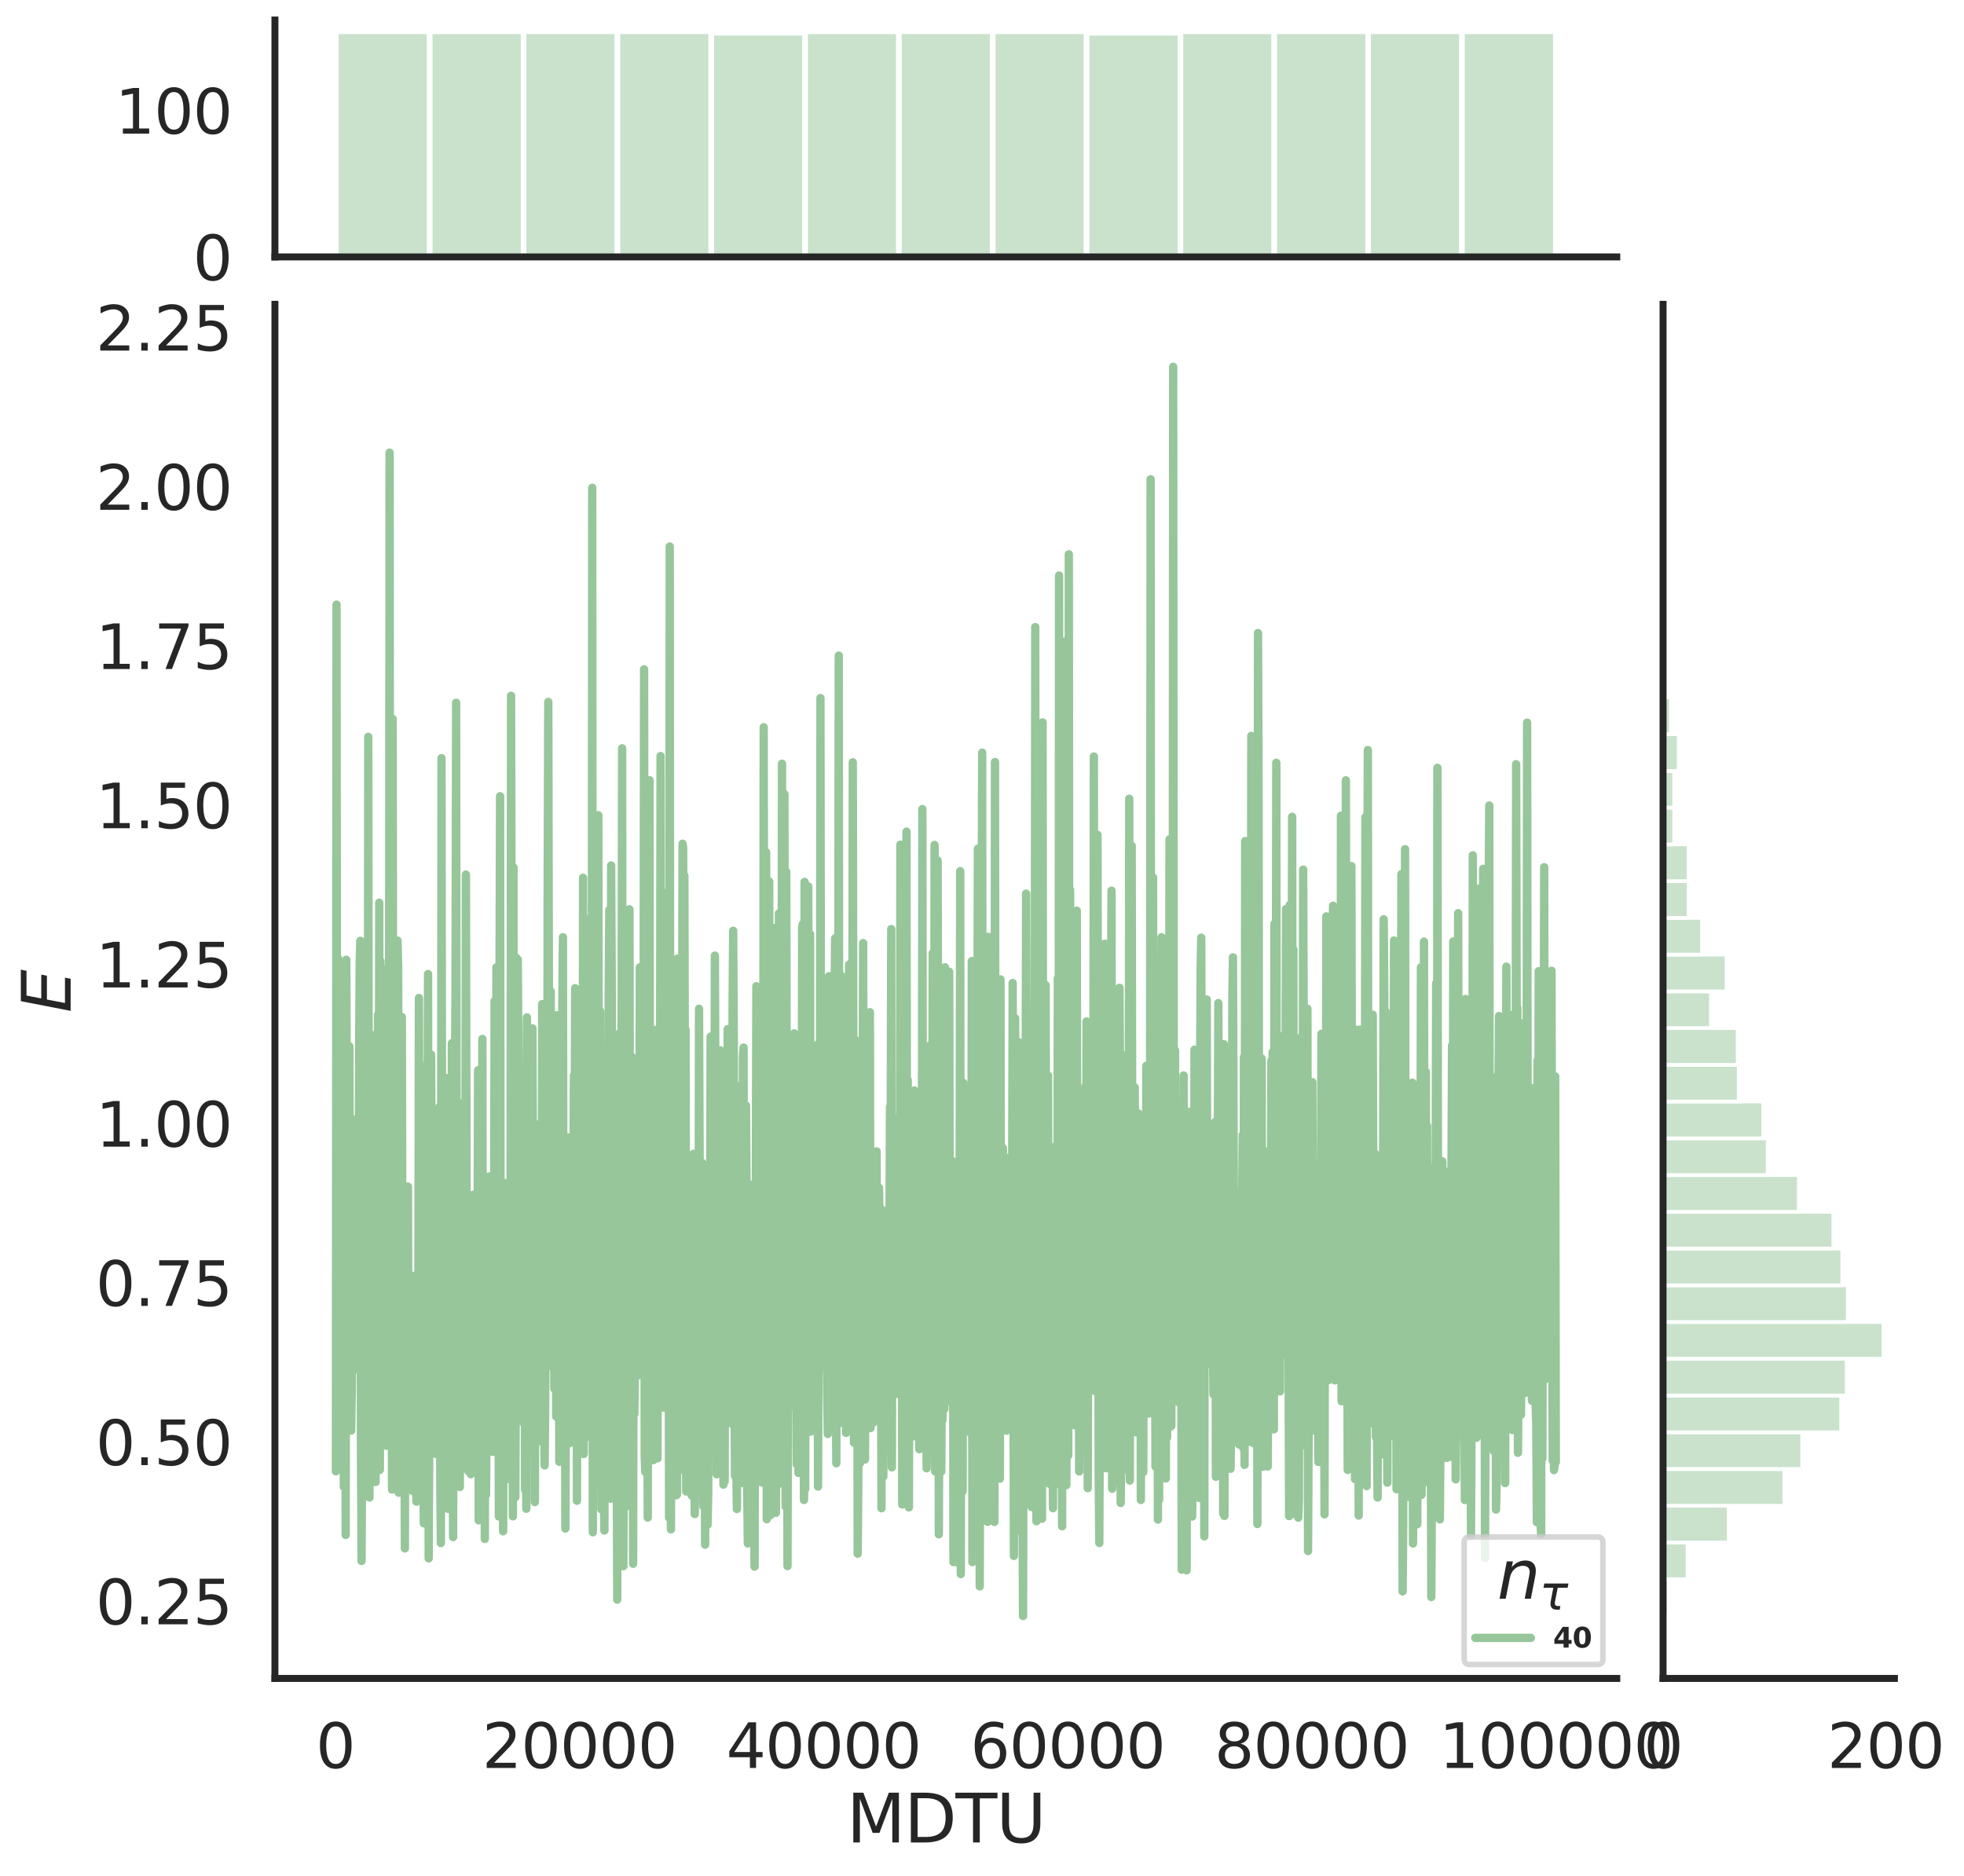 <?xml version="1.0" encoding="utf-8" standalone="no"?>
<!DOCTYPE svg PUBLIC "-//W3C//DTD SVG 1.1//EN"
  "http://www.w3.org/Graphics/SVG/1.1/DTD/svg11.dtd">
<svg height="675.079pt" version="1.1" viewBox="0 0 706.605 675.079" width="706.605pt" xmlns="http://www.w3.org/2000/svg" xmlns:xlink="http://www.w3.org/1999/xlink">
 <defs>
  <style type="text/css">*{stroke-linecap:butt;stroke-linejoin:round;}</style>
 </defs>
 <g id="figure_1">
  <g id="patch_1">
   <path d="M 0 675.079 
L 706.605 675.079 
L 706.605 0 
L 0 0 
z
" style="fill:#ffffff;"/>
  </g>
  <g id="axes_1">
   <g id="patch_2">
    <path d="M 98.912 603.86 
L 581.687 603.86 
L 581.687 109.485 
L 98.912 109.485 
z
" style="fill:none;"/>
   </g>
   <g id="matplotlib.axis_1">
    <g id="xtick_1">
     <g id="text_1">
      <!-- 0 -->
      <g style="fill:#262626;" transform="translate(113.638 636.077)scale(0.22 -0.22)">
       <defs>
        <path d="M 2034 4250 
Q 1547 4250 1301 3770 
Q 1056 3291 1056 2328 
Q 1056 1369 1301 889 
Q 1547 409 2034 409 
Q 2525 409 2770 889 
Q 3016 1369 3016 2328 
Q 3016 3291 2770 3770 
Q 2525 4250 2034 4250 
z
M 2034 4750 
Q 2819 4750 3233 4129 
Q 3647 3509 3647 2328 
Q 3647 1150 3233 529 
Q 2819 -91 2034 -91 
Q 1250 -91 836 529 
Q 422 1150 422 2328 
Q 422 3509 836 4129 
Q 1250 4750 2034 4750 
z
" id="DejaVuSans-30" transform="scale(0.016)"/>
       </defs>
       <use xlink:href="#DejaVuSans-30"/>
      </g>
     </g>
    </g>
    <g id="xtick_2">
     <g id="text_2">
      <!-- 20000 -->
      <g style="fill:#262626;" transform="translate(173.464 636.077)scale(0.22 -0.22)">
       <defs>
        <path d="M 1228 531 
L 3431 531 
L 3431 0 
L 469 0 
L 469 531 
Q 828 903 1448 1529 
Q 2069 2156 2228 2338 
Q 2531 2678 2651 2914 
Q 2772 3150 2772 3378 
Q 2772 3750 2511 3984 
Q 2250 4219 1831 4219 
Q 1534 4219 1204 4116 
Q 875 4013 500 3803 
L 500 4441 
Q 881 4594 1212 4672 
Q 1544 4750 1819 4750 
Q 2544 4750 2975 4387 
Q 3406 4025 3406 3419 
Q 3406 3131 3298 2873 
Q 3191 2616 2906 2266 
Q 2828 2175 2409 1742 
Q 1991 1309 1228 531 
z
" id="DejaVuSans-32" transform="scale(0.016)"/>
       </defs>
       <use xlink:href="#DejaVuSans-32"/>
       <use x="63.623" xlink:href="#DejaVuSans-30"/>
       <use x="127.246" xlink:href="#DejaVuSans-30"/>
       <use x="190.869" xlink:href="#DejaVuSans-30"/>
       <use x="254.492" xlink:href="#DejaVuSans-30"/>
      </g>
     </g>
    </g>
    <g id="xtick_3">
     <g id="text_3">
      <!-- 40000 -->
      <g style="fill:#262626;" transform="translate(261.285 636.077)scale(0.22 -0.22)">
       <defs>
        <path d="M 2419 4116 
L 825 1625 
L 2419 1625 
L 2419 4116 
z
M 2253 4666 
L 3047 4666 
L 3047 1625 
L 3713 1625 
L 3713 1100 
L 3047 1100 
L 3047 0 
L 2419 0 
L 2419 1100 
L 313 1100 
L 313 1709 
L 2253 4666 
z
" id="DejaVuSans-34" transform="scale(0.016)"/>
       </defs>
       <use xlink:href="#DejaVuSans-34"/>
       <use x="63.623" xlink:href="#DejaVuSans-30"/>
       <use x="127.246" xlink:href="#DejaVuSans-30"/>
       <use x="190.869" xlink:href="#DejaVuSans-30"/>
       <use x="254.492" xlink:href="#DejaVuSans-30"/>
      </g>
     </g>
    </g>
    <g id="xtick_4">
     <g id="text_4">
      <!-- 60000 -->
      <g style="fill:#262626;" transform="translate(349.107 636.077)scale(0.22 -0.22)">
       <defs>
        <path d="M 2113 2584 
Q 1688 2584 1439 2293 
Q 1191 2003 1191 1497 
Q 1191 994 1439 701 
Q 1688 409 2113 409 
Q 2538 409 2786 701 
Q 3034 994 3034 1497 
Q 3034 2003 2786 2293 
Q 2538 2584 2113 2584 
z
M 3366 4563 
L 3366 3988 
Q 3128 4100 2886 4159 
Q 2644 4219 2406 4219 
Q 1781 4219 1451 3797 
Q 1122 3375 1075 2522 
Q 1259 2794 1537 2939 
Q 1816 3084 2150 3084 
Q 2853 3084 3261 2657 
Q 3669 2231 3669 1497 
Q 3669 778 3244 343 
Q 2819 -91 2113 -91 
Q 1303 -91 875 529 
Q 447 1150 447 2328 
Q 447 3434 972 4092 
Q 1497 4750 2381 4750 
Q 2619 4750 2861 4703 
Q 3103 4656 3366 4563 
z
" id="DejaVuSans-36" transform="scale(0.016)"/>
       </defs>
       <use xlink:href="#DejaVuSans-36"/>
       <use x="63.623" xlink:href="#DejaVuSans-30"/>
       <use x="127.246" xlink:href="#DejaVuSans-30"/>
       <use x="190.869" xlink:href="#DejaVuSans-30"/>
       <use x="254.492" xlink:href="#DejaVuSans-30"/>
      </g>
     </g>
    </g>
    <g id="xtick_5">
     <g id="text_5">
      <!-- 80000 -->
      <g style="fill:#262626;" transform="translate(436.928 636.077)scale(0.22 -0.22)">
       <defs>
        <path d="M 2034 2216 
Q 1584 2216 1326 1975 
Q 1069 1734 1069 1313 
Q 1069 891 1326 650 
Q 1584 409 2034 409 
Q 2484 409 2743 651 
Q 3003 894 3003 1313 
Q 3003 1734 2745 1975 
Q 2488 2216 2034 2216 
z
M 1403 2484 
Q 997 2584 770 2862 
Q 544 3141 544 3541 
Q 544 4100 942 4425 
Q 1341 4750 2034 4750 
Q 2731 4750 3128 4425 
Q 3525 4100 3525 3541 
Q 3525 3141 3298 2862 
Q 3072 2584 2669 2484 
Q 3125 2378 3379 2068 
Q 3634 1759 3634 1313 
Q 3634 634 3220 271 
Q 2806 -91 2034 -91 
Q 1263 -91 848 271 
Q 434 634 434 1313 
Q 434 1759 690 2068 
Q 947 2378 1403 2484 
z
M 1172 3481 
Q 1172 3119 1398 2916 
Q 1625 2713 2034 2713 
Q 2441 2713 2670 2916 
Q 2900 3119 2900 3481 
Q 2900 3844 2670 4047 
Q 2441 4250 2034 4250 
Q 1625 4250 1398 4047 
Q 1172 3844 1172 3481 
z
" id="DejaVuSans-38" transform="scale(0.016)"/>
       </defs>
       <use xlink:href="#DejaVuSans-38"/>
       <use x="63.623" xlink:href="#DejaVuSans-30"/>
       <use x="127.246" xlink:href="#DejaVuSans-30"/>
       <use x="190.869" xlink:href="#DejaVuSans-30"/>
       <use x="254.492" xlink:href="#DejaVuSans-30"/>
      </g>
     </g>
    </g>
    <g id="xtick_6">
     <g id="text_6">
      <!-- 100000 -->
      <g style="fill:#262626;" transform="translate(517.75 636.077)scale(0.22 -0.22)">
       <defs>
        <path d="M 794 531 
L 1825 531 
L 1825 4091 
L 703 3866 
L 703 4441 
L 1819 4666 
L 2450 4666 
L 2450 531 
L 3481 531 
L 3481 0 
L 794 0 
L 794 531 
z
" id="DejaVuSans-31" transform="scale(0.016)"/>
       </defs>
       <use xlink:href="#DejaVuSans-31"/>
       <use x="63.623" xlink:href="#DejaVuSans-30"/>
       <use x="127.246" xlink:href="#DejaVuSans-30"/>
       <use x="190.869" xlink:href="#DejaVuSans-30"/>
       <use x="254.492" xlink:href="#DejaVuSans-30"/>
       <use x="318.115" xlink:href="#DejaVuSans-30"/>
      </g>
     </g>
    </g>
    <g id="text_7">
     <!-- MDTU -->
     <g style="fill:#262626;" transform="translate(304.594 662.888)scale(0.24 -0.24)">
      <defs>
       <path d="M 628 4666 
L 1569 4666 
L 2759 1491 
L 3956 4666 
L 4897 4666 
L 4897 0 
L 4281 0 
L 4281 4097 
L 3078 897 
L 2444 897 
L 1241 4097 
L 1241 0 
L 628 0 
L 628 4666 
z
" id="DejaVuSans-4d" transform="scale(0.016)"/>
       <path d="M 1259 4147 
L 1259 519 
L 2022 519 
Q 2988 519 3436 956 
Q 3884 1394 3884 2338 
Q 3884 3275 3436 3711 
Q 2988 4147 2022 4147 
L 1259 4147 
z
M 628 4666 
L 1925 4666 
Q 3281 4666 3915 4102 
Q 4550 3538 4550 2338 
Q 4550 1131 3912 565 
Q 3275 0 1925 0 
L 628 0 
L 628 4666 
z
" id="DejaVuSans-44" transform="scale(0.016)"/>
       <path d="M -19 4666 
L 3928 4666 
L 3928 4134 
L 2272 4134 
L 2272 0 
L 1638 0 
L 1638 4134 
L -19 4134 
L -19 4666 
z
" id="DejaVuSans-54" transform="scale(0.016)"/>
       <path d="M 556 4666 
L 1191 4666 
L 1191 1831 
Q 1191 1081 1462 751 
Q 1734 422 2344 422 
Q 2950 422 3222 751 
Q 3494 1081 3494 1831 
L 3494 4666 
L 4128 4666 
L 4128 1753 
Q 4128 841 3676 375 
Q 3225 -91 2344 -91 
Q 1459 -91 1007 375 
Q 556 841 556 1753 
L 556 4666 
z
" id="DejaVuSans-55" transform="scale(0.016)"/>
      </defs>
      <use xlink:href="#DejaVuSans-4d"/>
      <use x="86.279" xlink:href="#DejaVuSans-44"/>
      <use x="163.281" xlink:href="#DejaVuSans-54"/>
      <use x="224.365" xlink:href="#DejaVuSans-55"/>
     </g>
    </g>
   </g>
   <g id="matplotlib.axis_2">
    <g id="ytick_1">
     <g id="text_8">
      <!-- 0.25 -->
      <g style="fill:#262626;" transform="translate(34.428 584.399)scale(0.22 -0.22)">
       <defs>
        <path d="M 684 794 
L 1344 794 
L 1344 0 
L 684 0 
L 684 794 
z
" id="DejaVuSans-2e" transform="scale(0.016)"/>
        <path d="M 691 4666 
L 3169 4666 
L 3169 4134 
L 1269 4134 
L 1269 2991 
Q 1406 3038 1543 3061 
Q 1681 3084 1819 3084 
Q 2600 3084 3056 2656 
Q 3513 2228 3513 1497 
Q 3513 744 3044 326 
Q 2575 -91 1722 -91 
Q 1428 -91 1123 -41 
Q 819 9 494 109 
L 494 744 
Q 775 591 1075 516 
Q 1375 441 1709 441 
Q 2250 441 2565 725 
Q 2881 1009 2881 1497 
Q 2881 1984 2565 2268 
Q 2250 2553 1709 2553 
Q 1456 2553 1204 2497 
Q 953 2441 691 2322 
L 691 4666 
z
" id="DejaVuSans-35" transform="scale(0.016)"/>
       </defs>
       <use xlink:href="#DejaVuSans-30"/>
       <use x="63.623" xlink:href="#DejaVuSans-2e"/>
       <use x="95.41" xlink:href="#DejaVuSans-32"/>
       <use x="159.033" xlink:href="#DejaVuSans-35"/>
      </g>
     </g>
    </g>
    <g id="ytick_2">
     <g id="text_9">
      <!-- 0.50 -->
      <g style="fill:#262626;" transform="translate(34.428 527.117)scale(0.22 -0.22)">
       <use xlink:href="#DejaVuSans-30"/>
       <use x="63.623" xlink:href="#DejaVuSans-2e"/>
       <use x="95.41" xlink:href="#DejaVuSans-35"/>
       <use x="159.033" xlink:href="#DejaVuSans-30"/>
      </g>
     </g>
    </g>
    <g id="ytick_3">
     <g id="text_10">
      <!-- 0.75 -->
      <g style="fill:#262626;" transform="translate(34.428 469.835)scale(0.22 -0.22)">
       <defs>
        <path d="M 525 4666 
L 3525 4666 
L 3525 4397 
L 1831 0 
L 1172 0 
L 2766 4134 
L 525 4134 
L 525 4666 
z
" id="DejaVuSans-37" transform="scale(0.016)"/>
       </defs>
       <use xlink:href="#DejaVuSans-30"/>
       <use x="63.623" xlink:href="#DejaVuSans-2e"/>
       <use x="95.41" xlink:href="#DejaVuSans-37"/>
       <use x="159.033" xlink:href="#DejaVuSans-35"/>
      </g>
     </g>
    </g>
    <g id="ytick_4">
     <g id="text_11">
      <!-- 1.00 -->
      <g style="fill:#262626;" transform="translate(34.428 412.552)scale(0.22 -0.22)">
       <use xlink:href="#DejaVuSans-31"/>
       <use x="63.623" xlink:href="#DejaVuSans-2e"/>
       <use x="95.41" xlink:href="#DejaVuSans-30"/>
       <use x="159.033" xlink:href="#DejaVuSans-30"/>
      </g>
     </g>
    </g>
    <g id="ytick_5">
     <g id="text_12">
      <!-- 1.25 -->
      <g style="fill:#262626;" transform="translate(34.428 355.27)scale(0.22 -0.22)">
       <use xlink:href="#DejaVuSans-31"/>
       <use x="63.623" xlink:href="#DejaVuSans-2e"/>
       <use x="95.41" xlink:href="#DejaVuSans-32"/>
       <use x="159.033" xlink:href="#DejaVuSans-35"/>
      </g>
     </g>
    </g>
    <g id="ytick_6">
     <g id="text_13">
      <!-- 1.50 -->
      <g style="fill:#262626;" transform="translate(34.428 297.988)scale(0.22 -0.22)">
       <use xlink:href="#DejaVuSans-31"/>
       <use x="63.623" xlink:href="#DejaVuSans-2e"/>
       <use x="95.41" xlink:href="#DejaVuSans-35"/>
       <use x="159.033" xlink:href="#DejaVuSans-30"/>
      </g>
     </g>
    </g>
    <g id="ytick_7">
     <g id="text_14">
      <!-- 1.75 -->
      <g style="fill:#262626;" transform="translate(34.428 240.706)scale(0.22 -0.22)">
       <use xlink:href="#DejaVuSans-31"/>
       <use x="63.623" xlink:href="#DejaVuSans-2e"/>
       <use x="95.41" xlink:href="#DejaVuSans-37"/>
       <use x="159.033" xlink:href="#DejaVuSans-35"/>
      </g>
     </g>
    </g>
    <g id="ytick_8">
     <g id="text_15">
      <!-- 2.00 -->
      <g style="fill:#262626;" transform="translate(34.428 183.424)scale(0.22 -0.22)">
       <use xlink:href="#DejaVuSans-32"/>
       <use x="63.623" xlink:href="#DejaVuSans-2e"/>
       <use x="95.41" xlink:href="#DejaVuSans-30"/>
       <use x="159.033" xlink:href="#DejaVuSans-30"/>
      </g>
     </g>
    </g>
    <g id="ytick_9">
     <g id="text_16">
      <!-- 2.25 -->
      <g style="fill:#262626;" transform="translate(34.428 126.141)scale(0.22 -0.22)">
       <use xlink:href="#DejaVuSans-32"/>
       <use x="63.623" xlink:href="#DejaVuSans-2e"/>
       <use x="95.41" xlink:href="#DejaVuSans-32"/>
       <use x="159.033" xlink:href="#DejaVuSans-35"/>
      </g>
     </g>
    </g>
    <g id="text_17">
     <!-- $E$ -->
     <g style="fill:#262626;" transform="translate(25.436 364.352)rotate(-90)scale(0.24 -0.24)">
      <defs>
       <path d="M 1081 4666 
L 4031 4666 
L 3928 4134 
L 1606 4134 
L 1338 2753 
L 3566 2753 
L 3463 2222 
L 1234 2222 
L 909 531 
L 3284 531 
L 3181 0 
L 172 0 
L 1081 4666 
z
" id="DejaVuSans-Oblique-45" transform="scale(0.016)"/>
      </defs>
      <use transform="translate(0 0.094)" xlink:href="#DejaVuSans-Oblique-45"/>
     </g>
    </g>
   </g>
   <g id="line2d_1">
    <path clip-path="url(#p6f430770b8)" d="M 120.856 529.349 
L 121.076 217.53 
L 121.295 490.578 
L 121.515 478.791 
L 121.734 344.963 
L 122.174 451.109 
L 122.393 511.199 
L 122.613 350.164 
L 122.832 470.621 
L 123.052 430.556 
L 123.271 348.212 
L 123.71 534.99 
L 123.93 525.499 
L 124.15 429.993 
L 124.369 552.24 
L 124.589 345.31 
L 125.028 475.11 
L 125.247 463.512 
L 125.686 376.391 
L 126.125 508.572 
L 126.345 514.693 
L 126.565 500.321 
L 126.784 462.34 
L 127.004 403.903 
L 127.662 492.781 
L 127.882 402.755 
L 128.101 402.915 
L 128.321 445.974 
L 128.541 416.632 
L 128.76 483.86 
L 128.98 482.155 
L 129.199 380.555 
L 129.419 346.528 
L 129.638 338.487 
L 129.858 517.098 
L 130.077 561.61 
L 130.297 518.471 
L 130.517 439.74 
L 130.736 534.49 
L 130.956 508.345 
L 131.175 538.489 
L 131.395 456.004 
L 131.834 491.329 
L 132.053 440.052 
L 132.273 506.628 
L 132.493 265.105 
L 132.712 464.986 
L 132.932 538.772 
L 133.151 427.068 
L 133.371 524.984 
L 133.81 445.003 
L 134.029 495.268 
L 134.249 372.447 
L 134.688 514.481 
L 134.908 507.765 
L 135.127 533.207 
L 135.566 479.167 
L 136.005 365.11 
L 136.225 472.332 
L 136.444 324.777 
L 136.664 528.818 
L 136.884 345.77 
L 137.103 450.881 
L 137.323 437.556 
L 137.542 395.274 
L 137.762 492.421 
L 137.981 353.24 
L 138.42 507.452 
L 138.64 464.896 
L 138.86 478.482 
L 139.079 520.162 
L 139.299 504.693 
L 139.518 348.483 
L 139.738 416.731 
L 139.957 398.613 
L 140.177 162.854 
L 140.396 460.185 
L 140.616 392.267 
L 141.055 535.903 
L 141.275 258.67 
L 141.494 431.148 
L 141.714 445.614 
L 141.933 393.657 
L 142.153 453.961 
L 142.592 499.287 
L 142.812 483.543 
L 143.031 338.412 
L 143.251 347.955 
L 143.47 537.049 
L 143.69 516.168 
L 143.909 422.766 
L 144.129 491.182 
L 144.568 365.89 
L 144.788 469.306 
L 145.007 474.487 
L 145.227 432.274 
L 145.666 557.077 
L 145.885 437.625 
L 146.105 443.908 
L 146.324 484.78 
L 146.544 489.289 
L 146.763 426.9 
L 146.983 496.643 
L 147.203 479.118 
L 147.422 473.629 
L 147.642 510.297 
L 147.861 468.333 
L 148.081 468.081 
L 148.3 536.337 
L 148.739 459.04 
L 148.959 520.104 
L 149.179 493.111 
L 149.398 485.033 
L 149.618 527.531 
L 149.837 540.264 
L 150.057 488.477 
L 150.276 531.297 
L 150.496 486.94 
L 150.715 359.068 
L 150.935 502.073 
L 151.155 427.125 
L 151.374 452.184 
L 151.594 383.337 
L 151.813 476.044 
L 152.033 425.287 
L 152.472 548.075 
L 152.691 418.865 
L 152.911 442.422 
L 153.131 516.21 
L 153.35 487.162 
L 153.57 490.455 
L 154.009 350.442 
L 154.228 560.677 
L 154.667 473.858 
L 154.887 513.097 
L 155.107 379.388 
L 155.546 507.559 
L 155.765 510.75 
L 155.985 441.916 
L 156.204 440.488 
L 156.424 487.658 
L 156.863 523.119 
L 157.082 464.654 
L 157.302 445.589 
L 157.522 441.812 
L 157.741 426.976 
L 157.961 484.974 
L 158.18 398.145 
L 158.4 533.796 
L 158.619 555.166 
L 158.839 272.773 
L 159.058 430.073 
L 159.278 491.271 
L 159.498 484.736 
L 159.717 471.659 
L 159.937 475.047 
L 160.156 454.659 
L 160.376 387.83 
L 160.595 397.857 
L 160.815 390.139 
L 161.254 542.87 
L 161.474 469.898 
L 161.693 518.796 
L 161.913 529.577 
L 162.132 435.002 
L 162.352 515.711 
L 162.571 375.345 
L 163.01 553.015 
L 163.23 457.619 
L 163.889 356.215 
L 164.108 252.844 
L 164.328 483.554 
L 164.767 402.042 
L 164.986 396.753 
L 165.206 410.821 
L 165.426 534.984 
L 165.645 490.133 
L 165.865 524.948 
L 166.084 528.069 
L 166.304 399.933 
L 166.523 482.091 
L 166.743 466.266 
L 166.962 467.899 
L 167.182 465.1 
L 167.401 469.427 
L 167.621 314.655 
L 168.06 524.686 
L 168.28 492.384 
L 168.499 529.291 
L 168.719 445.422 
L 168.938 527.56 
L 169.158 432.934 
L 169.377 530.387 
L 169.597 522.223 
L 169.817 470.073 
L 170.036 490.259 
L 170.256 429.863 
L 170.475 512.504 
L 170.695 481.713 
L 170.914 481.834 
L 171.134 480.011 
L 171.353 524.997 
L 171.573 523.882 
L 172.012 385.04 
L 172.232 546.978 
L 172.451 499.334 
L 172.671 541.628 
L 172.89 506.681 
L 173.11 429.181 
L 173.329 466.606 
L 173.549 373.792 
L 173.769 514.518 
L 173.988 454.7 
L 174.208 438.862 
L 174.427 553.684 
L 174.647 423.984 
L 174.866 537.891 
L 175.086 503.555 
L 175.305 492.61 
L 175.525 464.377 
L 175.745 451.065 
L 175.964 423.288 
L 176.184 467.645 
L 176.403 476.065 
L 176.623 516.558 
L 176.842 425.044 
L 177.281 522.341 
L 177.501 471.551 
L 177.72 472.152 
L 177.94 360.155 
L 178.16 363.872 
L 178.379 449.245 
L 178.599 348.057 
L 178.818 471.159 
L 179.257 430.147 
L 179.477 545.592 
L 179.696 361.853 
L 179.916 286.46 
L 180.136 483.313 
L 180.355 523.034 
L 180.575 428.634 
L 180.794 532.87 
L 181.014 550.932 
L 181.453 425.581 
L 181.672 447.933 
L 181.892 532.405 
L 182.112 514.549 
L 182.331 476.04 
L 182.551 499.393 
L 182.77 453.096 
L 182.99 477.622 
L 183.209 488.657 
L 183.429 455.502 
L 183.648 475.878 
L 183.868 250.332 
L 184.527 545.552 
L 184.746 312.119 
L 184.966 529.684 
L 185.185 465.368 
L 185.405 538.686 
L 185.624 485.691 
L 185.844 344.696 
L 186.063 474.69 
L 186.283 345.204 
L 186.722 409.573 
L 186.942 419.112 
L 187.161 423.563 
L 187.381 401.51 
L 187.6 457.079 
L 187.82 458.345 
L 188.039 450.499 
L 188.259 511.77 
L 188.479 485.832 
L 188.698 406.441 
L 188.918 536.003 
L 189.137 481.792 
L 189.357 542.821 
L 189.576 366.042 
L 189.796 482.509 
L 190.015 485.13 
L 190.235 468.081 
L 190.674 473.479 
L 190.894 459.132 
L 191.113 435.984 
L 191.333 465.754 
L 191.552 369.966 
L 191.772 427.232 
L 191.991 521.484 
L 192.211 404.052 
L 192.431 540.417 
L 192.65 479.731 
L 192.87 517.02 
L 193.089 419.784 
L 193.309 487.629 
L 193.528 495.994 
L 193.748 450.424 
L 193.967 447.55 
L 194.187 431.454 
L 194.846 518.672 
L 195.065 361.26 
L 195.285 512.269 
L 195.504 502.038 
L 195.724 504.215 
L 195.943 527.229 
L 196.163 503.709 
L 196.382 456.067 
L 196.602 481.337 
L 196.822 487.985 
L 197.041 317.948 
L 197.261 252.54 
L 197.7 464.145 
L 198.139 356.587 
L 198.358 491.573 
L 198.578 459.879 
L 198.798 383.067 
L 199.017 491.515 
L 199.237 451.878 
L 199.456 499.701 
L 199.676 383.783 
L 199.895 390.896 
L 200.115 509.637 
L 200.334 365.279 
L 200.554 477.709 
L 200.774 455.579 
L 200.993 407.249 
L 201.213 525.912 
L 201.652 498.061 
L 201.871 399.742 
L 202.091 469.251 
L 202.31 362.031 
L 202.53 337.193 
L 202.75 475.411 
L 202.969 488.146 
L 203.189 452.482 
L 203.408 549.934 
L 203.847 439.043 
L 204.067 512.269 
L 204.286 474 
L 204.506 409.26 
L 204.945 519.225 
L 205.384 429.235 
L 205.604 487.605 
L 205.823 478.651 
L 206.262 436.478 
L 206.482 386.947 
L 206.701 429.564 
L 206.921 355.533 
L 207.141 479.509 
L 207.36 410.002 
L 207.58 539.948 
L 207.799 430.456 
L 208.019 454.093 
L 208.238 497.39 
L 208.458 434.459 
L 208.677 430.63 
L 208.897 443.979 
L 209.117 477.848 
L 209.336 482.555 
L 209.556 503.785 
L 209.775 315.799 
L 209.995 523.13 
L 210.214 436.325 
L 210.434 420.164 
L 210.653 462.913 
L 210.873 449.69 
L 211.093 330.77 
L 211.312 516.911 
L 211.532 436.882 
L 211.751 404.971 
L 211.971 429.633 
L 212.19 393.473 
L 212.41 491.092 
L 212.629 481.957 
L 212.849 505.928 
L 213.069 175.493 
L 213.288 551.281 
L 213.508 433.104 
L 213.727 458.105 
L 214.166 359.619 
L 214.386 367.431 
L 214.605 470.421 
L 214.825 449.408 
L 215.045 478.896 
L 215.264 293.32 
L 215.484 455.592 
L 215.703 484.74 
L 215.923 363.835 
L 216.142 487.196 
L 216.362 543.059 
L 216.581 510.491 
L 216.801 494.887 
L 217.02 504.458 
L 217.46 550.637 
L 217.679 434.415 
L 217.899 495.545 
L 218.118 410.35 
L 218.338 420.966 
L 218.557 511.733 
L 218.777 474.262 
L 218.996 357.859 
L 219.216 327.379 
L 219.436 352.727 
L 219.655 539.195 
L 219.875 311.399 
L 220.094 355.526 
L 220.314 514.932 
L 220.533 485.699 
L 220.753 490.682 
L 220.972 420.612 
L 221.192 496.077 
L 221.412 488.702 
L 221.851 508.404 
L 222.07 575.51 
L 222.29 406.923 
L 222.509 460.114 
L 222.729 371.889 
L 223.388 520.192 
L 223.827 269.227 
L 224.046 522.476 
L 224.266 563.466 
L 224.485 514.887 
L 224.705 512.385 
L 224.924 487.734 
L 225.144 374.454 
L 225.364 541.946 
L 225.583 417.778 
L 225.803 507.186 
L 226.022 449.452 
L 226.242 483.194 
L 226.461 327.153 
L 226.681 448.747 
L 226.9 483.449 
L 227.12 476.851 
L 227.339 380.281 
L 227.559 429.67 
L 227.779 562.624 
L 227.998 439.456 
L 228.218 508.76 
L 228.437 493.509 
L 228.876 406.088 
L 229.096 402.348 
L 229.315 494.99 
L 229.535 432.623 
L 229.755 484.256 
L 229.974 461.422 
L 230.194 348.04 
L 230.413 474.32 
L 230.633 439.394 
L 230.852 380.234 
L 231.072 475.307 
L 231.291 449.254 
L 231.511 399.048 
L 231.731 240.824 
L 231.95 523.814 
L 232.17 529.549 
L 232.389 374.464 
L 232.828 484.422 
L 233.048 545.986 
L 233.267 334.751 
L 233.487 450.464 
L 233.707 280.728 
L 233.926 492.565 
L 234.146 439.352 
L 234.365 498.694 
L 234.585 487.453 
L 234.804 487.757 
L 235.024 525.33 
L 235.243 502.7 
L 235.463 437.103 
L 235.683 458.198 
L 235.902 370.551 
L 236.122 493.509 
L 236.561 524.699 
L 236.78 417.403 
L 237 389.817 
L 237.219 484.956 
L 237.439 413.715 
L 237.658 272.024 
L 237.878 486.593 
L 238.098 450.118 
L 238.317 474.888 
L 238.537 443.129 
L 238.756 506.407 
L 238.976 466.922 
L 239.195 359.67 
L 239.415 466.624 
L 239.854 321.196 
L 240.074 504.718 
L 240.293 454.397 
L 240.513 441.822 
L 240.732 546.056 
L 240.952 196.625 
L 241.171 470.978 
L 241.391 550.221 
L 241.61 425.65 
L 241.83 532.323 
L 242.05 516.768 
L 242.269 520.049 
L 242.489 535.905 
L 242.708 443.855 
L 242.928 455.284 
L 243.147 400.589 
L 243.367 537.949 
L 243.586 537.722 
L 243.806 344.857 
L 244.026 522.09 
L 244.245 346.508 
L 244.465 511.374 
L 244.684 445.589 
L 244.904 520.991 
L 245.123 528.674 
L 245.562 303.555 
L 245.782 304.859 
L 246.002 375.146 
L 246.221 315.067 
L 246.441 408.681 
L 246.66 370.487 
L 246.88 536.606 
L 247.319 460.991 
L 247.538 514.564 
L 247.758 436.203 
L 247.977 520.579 
L 248.197 416.276 
L 248.636 509.585 
L 248.856 538.062 
L 249.295 447.118 
L 249.514 415.119 
L 249.734 455.495 
L 249.953 544.723 
L 250.173 493.818 
L 250.393 470.113 
L 250.612 478.762 
L 250.832 531.281 
L 251.051 533.038 
L 251.271 493.128 
L 251.49 362.925 
L 251.71 416.422 
L 251.929 535.628 
L 252.149 506.834 
L 252.369 522.921 
L 252.588 418.356 
L 252.808 503.126 
L 253.027 541.922 
L 253.466 440.135 
L 253.686 555.749 
L 253.905 454.483 
L 254.125 526.509 
L 254.345 490.793 
L 254.564 548.604 
L 254.784 537.636 
L 255.003 456.401 
L 255.223 504.858 
L 255.442 457.607 
L 255.662 372.969 
L 255.881 517.971 
L 256.101 456.1 
L 256.321 479.745 
L 256.54 466.593 
L 256.76 501.928 
L 256.979 447.657 
L 257.199 343.819 
L 257.857 530.411 
L 258.077 475.832 
L 258.296 525.728 
L 258.736 391.18 
L 258.955 404.691 
L 259.175 377.922 
L 259.394 457.439 
L 259.614 441.117 
L 259.833 381.727 
L 260.272 534.156 
L 260.492 531.804 
L 260.712 533.039 
L 260.931 408.425 
L 261.37 488.772 
L 261.59 502.981 
L 261.809 370.272 
L 262.029 492.295 
L 262.248 482.612 
L 262.468 445.609 
L 262.688 376.31 
L 263.127 509.064 
L 263.346 512.281 
L 263.566 361.588 
L 263.785 334.876 
L 264.005 375.687 
L 264.224 496.954 
L 264.444 531.027 
L 264.664 530.618 
L 264.883 523.533 
L 265.103 542.919 
L 265.322 511.998 
L 265.542 496.968 
L 265.761 506.291 
L 265.981 410.108 
L 266.2 480.817 
L 266.42 390.609 
L 266.64 504.462 
L 266.859 399.35 
L 267.079 533.59 
L 267.298 380.207 
L 267.518 376.886 
L 267.737 499.725 
L 267.957 492.121 
L 268.176 410.613 
L 268.396 397.77 
L 268.615 433.866 
L 268.835 535.785 
L 269.055 555.286 
L 269.494 436.313 
L 269.713 453.094 
L 269.933 426.252 
L 270.152 546.877 
L 270.372 518.396 
L 270.591 456.928 
L 270.811 496.629 
L 271.031 497.55 
L 271.47 563.632 
L 271.689 472.606 
L 271.909 438.447 
L 272.128 354.822 
L 272.567 528.734 
L 272.787 468.692 
L 273.007 490.736 
L 273.226 392.8 
L 273.446 525.082 
L 273.665 486.844 
L 273.885 494.604 
L 274.104 533.37 
L 274.324 454.294 
L 274.543 471.214 
L 274.763 261.635 
L 274.983 457.196 
L 275.202 421.657 
L 275.422 311.377 
L 275.641 306.599 
L 275.861 546.588 
L 276.08 496.717 
L 276.3 532.629 
L 276.739 317.123 
L 277.178 545.126 
L 277.398 450.188 
L 277.617 447.036 
L 278.056 541.5 
L 278.276 487.473 
L 278.495 472.245 
L 278.715 333.876 
L 278.934 527.661 
L 279.154 544.275 
L 279.374 440.78 
L 279.593 513.327 
L 279.813 534.174 
L 280.032 483.537 
L 280.252 328.611 
L 280.471 484.133 
L 280.691 451.65 
L 280.91 496.53 
L 281.13 424.923 
L 281.35 274.764 
L 281.569 516.716 
L 281.789 320.1 
L 282.008 533.442 
L 282.228 285.722 
L 282.447 512.821 
L 282.667 542.067 
L 282.886 313.705 
L 283.326 563.438 
L 283.765 375.835 
L 283.984 436.247 
L 284.204 380.783 
L 284.423 506.055 
L 284.643 456.898 
L 284.862 459.887 
L 285.082 459.347 
L 285.302 466.474 
L 285.521 389.174 
L 285.741 371.779 
L 285.96 437.479 
L 286.18 420.186 
L 286.619 526.775 
L 286.838 435.26 
L 287.058 431.574 
L 287.278 529.936 
L 287.497 507.37 
L 287.717 527.658 
L 287.936 479.555 
L 288.156 504.846 
L 288.375 490.15 
L 288.595 333.693 
L 288.814 332.485 
L 289.253 539.665 
L 289.473 317.292 
L 289.693 535.762 
L 289.912 443.38 
L 290.132 498.314 
L 290.351 381.654 
L 290.571 465.431 
L 290.79 318.907 
L 291.01 450.718 
L 291.229 346.139 
L 291.449 336.079 
L 291.669 515.063 
L 291.888 505.334 
L 292.108 489.478 
L 292.327 454.425 
L 292.547 503.902 
L 292.986 463.15 
L 293.205 417.64 
L 293.425 406.788 
L 293.645 504.621 
L 294.084 375.832 
L 294.303 534.833 
L 294.742 425.438 
L 294.962 449.926 
L 295.181 251.167 
L 295.401 435.147 
L 295.621 491.961 
L 295.84 372.697 
L 296.06 392.134 
L 296.279 489.03 
L 296.499 426.916 
L 296.718 446.451 
L 296.938 408.504 
L 297.157 485.019 
L 297.377 462.033 
L 297.597 501.031 
L 297.816 515.903 
L 298.255 351.21 
L 298.475 470.657 
L 298.694 495.974 
L 298.914 491.846 
L 299.133 361.195 
L 299.353 477.743 
L 299.572 434.893 
L 300.012 469.945 
L 300.231 366.449 
L 300.451 337.59 
L 300.67 488.518 
L 300.89 526.469 
L 301.109 416.978 
L 301.329 449.109 
L 301.548 396.764 
L 301.768 235.876 
L 301.988 486.105 
L 302.207 485.318 
L 302.427 494.595 
L 302.646 351.05 
L 302.866 511.922 
L 303.085 498.634 
L 303.305 429.014 
L 303.524 424.349 
L 304.183 480.701 
L 304.403 515.544 
L 304.622 387.709 
L 304.842 453.07 
L 305.061 357.512 
L 305.281 441.064 
L 305.5 347.009 
L 305.72 507.618 
L 305.94 487.491 
L 306.159 356.526 
L 306.379 506.629 
L 306.598 424.633 
L 306.818 274.275 
L 307.257 519.079 
L 307.476 373.853 
L 307.696 471.786 
L 307.915 445.868 
L 308.135 506.31 
L 308.355 403.57 
L 308.574 558.979 
L 308.794 533.035 
L 309.233 420.836 
L 309.452 526.349 
L 309.891 434.449 
L 310.111 480.109 
L 310.55 339.303 
L 310.77 508.132 
L 310.989 496.846 
L 311.209 525.095 
L 311.428 443.603 
L 311.648 507.839 
L 311.867 421.166 
L 312.087 499.813 
L 312.307 437.336 
L 312.526 500.013 
L 312.746 464.214 
L 312.965 364.17 
L 313.185 513.814 
L 313.404 440.993 
L 313.624 465.786 
L 313.843 512.171 
L 314.283 468.797 
L 314.502 489.577 
L 314.722 490.109 
L 314.941 502.966 
L 315.161 420.128 
L 315.38 414.229 
L 315.6 511.281 
L 315.819 439.404 
L 316.039 444.155 
L 316.259 427.337 
L 316.478 442.466 
L 316.698 502.943 
L 316.917 473.696 
L 317.137 542.628 
L 317.356 435.25 
L 317.795 531.214 
L 318.015 495.938 
L 318.234 511.143 
L 318.454 441.698 
L 318.674 509.466 
L 319.113 460.11 
L 319.552 497.847 
L 319.771 456.824 
L 319.991 448.305 
L 320.21 398.215 
L 320.43 419.17 
L 320.65 334.266 
L 320.869 527.931 
L 321.089 407.415 
L 321.308 434.691 
L 321.528 406.854 
L 321.747 420.589 
L 321.967 402.342 
L 322.186 501.525 
L 322.406 461.781 
L 322.626 466.642 
L 323.065 501.475 
L 323.284 441.588 
L 323.504 491.269 
L 323.723 476.112 
L 323.943 303.898 
L 324.162 396.596 
L 324.382 399.915 
L 324.602 541.272 
L 324.821 520.117 
L 325.041 478.197 
L 325.26 538.087 
L 325.48 467.686 
L 325.699 461.557 
L 325.919 415.488 
L 326.138 299.208 
L 326.358 476.412 
L 326.578 388.561 
L 327.017 542.335 
L 327.236 396.415 
L 327.456 477.635 
L 327.675 486.157 
L 327.895 483.801 
L 328.114 480.101 
L 328.334 435.714 
L 328.553 516.755 
L 328.773 396.304 
L 328.993 392.329 
L 329.212 504.886 
L 329.432 511.943 
L 329.871 434.552 
L 330.09 498.017 
L 330.31 448.879 
L 330.529 469.722 
L 330.749 521.387 
L 330.969 462.548 
L 331.188 464.29 
L 331.408 463.765 
L 331.627 481.553 
L 331.847 291.088 
L 332.066 480.9 
L 332.286 444.054 
L 332.505 431.154 
L 332.725 446.222 
L 332.945 415.492 
L 333.384 528.262 
L 333.603 503.663 
L 333.823 496.959 
L 334.042 505.106 
L 334.262 501.216 
L 334.481 376.233 
L 334.701 520.574 
L 334.921 458.455 
L 335.14 472.533 
L 335.36 443.158 
L 335.579 342.924 
L 335.799 459.195 
L 336.018 478.383 
L 336.238 303.99 
L 336.457 529.4 
L 336.897 423.014 
L 337.116 461.413 
L 337.336 309.557 
L 337.555 394.45 
L 337.775 552.037 
L 338.214 426.642 
L 338.433 421.038 
L 338.653 529.423 
L 338.872 486.445 
L 339.092 510.885 
L 339.312 443.373 
L 339.531 505.1 
L 339.751 506.968 
L 339.97 347.998 
L 340.19 478.396 
L 340.409 403.532 
L 340.629 432.349 
L 340.848 351.587 
L 341.068 504.255 
L 341.288 489.48 
L 341.507 349.615 
L 341.727 465.755 
L 341.946 479.176 
L 342.166 460.661 
L 342.385 478.827 
L 342.824 417.834 
L 343.044 562.017 
L 343.483 475.177 
L 343.703 540.795 
L 343.922 506.721 
L 344.142 448.924 
L 344.361 425.051 
L 344.581 451.843 
L 345.02 562.499 
L 345.459 313.422 
L 345.679 566.319 
L 345.898 413.466 
L 346.118 389.723 
L 346.337 536.53 
L 346.557 389.568 
L 346.776 513.165 
L 346.996 448.554 
L 347.216 438.995 
L 347.435 498.64 
L 347.874 420.553 
L 348.094 427.084 
L 348.313 475.324 
L 348.533 394.162 
L 348.752 475.758 
L 348.972 482.464 
L 349.191 515.563 
L 349.411 496.199 
L 349.631 345.771 
L 349.85 562.01 
L 350.289 394.691 
L 350.509 518.573 
L 350.948 440.242 
L 351.167 439.152 
L 351.387 377.637 
L 351.607 386.948 
L 351.826 305.369 
L 352.046 448.586 
L 352.265 366.601 
L 352.485 570.768 
L 352.704 463.184 
L 352.924 512.534 
L 353.143 349.078 
L 353.363 270.779 
L 353.583 525.959 
L 353.802 518.042 
L 354.022 470.476 
L 354.241 499.62 
L 354.461 412.82 
L 354.68 484.083 
L 354.9 429.234 
L 355.119 541.931 
L 355.339 547.531 
L 355.559 337.058 
L 355.778 396.738 
L 355.998 374.338 
L 356.217 389.206 
L 356.437 362.044 
L 356.656 492.299 
L 356.876 342.223 
L 357.095 515.4 
L 357.315 526.633 
L 357.535 441.325 
L 357.754 547.56 
L 357.974 274.172 
L 358.193 482.357 
L 358.413 445.667 
L 358.632 456.823 
L 358.852 495.7 
L 359.071 507.049 
L 359.291 509.911 
L 359.51 471.416 
L 359.73 531.987 
L 359.95 352.369 
L 360.169 496.537 
L 360.389 453.023 
L 360.608 499.866 
L 360.828 413.067 
L 361.047 463.912 
L 361.486 416.231 
L 361.706 507.148 
L 361.926 471.694 
L 362.145 514.735 
L 362.365 449.978 
L 362.584 420.692 
L 362.804 451.727 
L 363.023 460.819 
L 363.243 510.993 
L 363.462 420.961 
L 363.682 502.051 
L 364.121 440.361 
L 364.341 353.653 
L 364.78 559.779 
L 364.999 367.009 
L 365.219 366.324 
L 365.438 542.15 
L 365.658 408.326 
L 365.878 395.483 
L 366.097 403.577 
L 366.536 374.963 
L 366.756 427.669 
L 366.975 550.784 
L 367.195 407.306 
L 367.414 475.776 
L 367.634 489.958 
L 368.073 581.388 
L 368.293 471.465 
L 368.512 519.262 
L 368.732 398.53 
L 368.951 430.1 
L 369.171 321.51 
L 369.61 463.224 
L 369.829 382.926 
L 370.049 422.799 
L 370.269 520.845 
L 370.488 463.94 
L 370.708 476.928 
L 370.927 446.469 
L 371.147 542.174 
L 371.586 436.344 
L 371.805 479.023 
L 372.245 439.48 
L 372.464 225.611 
L 372.684 519.159 
L 372.903 547.311 
L 373.123 462.99 
L 373.342 288.615 
L 373.781 456.632 
L 374.001 531.5 
L 374.221 418.734 
L 374.44 444.243 
L 374.879 546.421 
L 375.099 259.901 
L 375.318 442.564 
L 375.538 384.579 
L 375.757 454.042 
L 375.977 418.656 
L 376.197 354.441 
L 376.416 462.673 
L 376.636 469.906 
L 376.855 510.28 
L 377.075 386.974 
L 377.294 524.002 
L 377.514 533.8 
L 377.733 465.976 
L 377.953 512.936 
L 378.173 412.59 
L 378.831 542.629 
L 379.051 451.16 
L 379.27 496.823 
L 379.49 515.957 
L 379.929 460.756 
L 380.148 533.953 
L 380.368 483.565 
L 380.588 352.002 
L 380.807 528.373 
L 381.027 207.07 
L 381.246 488.204 
L 381.466 354.512 
L 381.685 347.957 
L 381.905 423.634 
L 382.124 549.137 
L 382.344 283.736 
L 382.564 501.159 
L 382.783 465.265 
L 383.003 478.607 
L 383.222 230.847 
L 383.661 534.313 
L 383.881 349.675 
L 384.1 341.017 
L 384.32 523.686 
L 384.54 199.425 
L 384.759 463.944 
L 384.979 320.131 
L 385.418 503.99 
L 385.637 383.185 
L 385.857 425.141 
L 386.076 509.868 
L 386.296 500.963 
L 386.516 512.743 
L 386.735 448.733 
L 386.955 340.459 
L 387.174 483.532 
L 387.394 327.631 
L 387.613 470.411 
L 387.833 397.339 
L 388.052 408.097 
L 388.272 529.406 
L 388.492 471.509 
L 388.711 472.144 
L 388.931 487.244 
L 389.15 405.13 
L 389.37 503.36 
L 389.589 498.985 
L 389.809 502.831 
L 390.028 520.065 
L 390.467 390.911 
L 390.687 502.361 
L 390.907 367.497 
L 391.126 401.375 
L 391.346 535.408 
L 391.565 449.185 
L 391.785 475.773 
L 392.004 382.394 
L 392.224 480.773 
L 392.443 480.15 
L 392.663 378.417 
L 392.883 404.416 
L 393.102 476.394 
L 393.322 459.03 
L 393.541 272.181 
L 393.761 439.244 
L 393.98 487.424 
L 394.2 500.623 
L 394.419 335.673 
L 394.639 486.392 
L 394.859 300.374 
L 395.298 531.292 
L 395.517 555.132 
L 395.737 491.7 
L 395.956 465.505 
L 396.176 498.967 
L 396.395 443.595 
L 396.615 497.283 
L 396.835 438.254 
L 397.054 471.829 
L 397.274 443.192 
L 397.493 339.539 
L 397.932 528.265 
L 398.152 456.656 
L 398.371 496.666 
L 398.811 424.68 
L 399.03 350.412 
L 399.25 496.547 
L 399.469 507.573 
L 399.689 360.903 
L 399.908 320.453 
L 400.128 535.607 
L 400.567 480.336 
L 400.786 489.54 
L 401.006 462.815 
L 401.226 517.111 
L 401.445 488.219 
L 401.665 393.364 
L 401.884 532.953 
L 402.104 412.023 
L 402.323 491.808 
L 402.543 455.977 
L 402.762 355.406 
L 402.982 390.608 
L 403.202 540.745 
L 403.421 515.43 
L 403.641 379.388 
L 403.86 485.189 
L 404.08 392.679 
L 404.299 501.34 
L 404.519 528.857 
L 404.738 424.003 
L 405.178 461.87 
L 405.397 414.682 
L 405.617 470.771 
L 405.836 452.947 
L 406.056 466.22 
L 406.275 287.383 
L 406.495 532.681 
L 406.714 379.713 
L 406.934 473.975 
L 407.154 304.284 
L 407.373 426.802 
L 407.812 432.029 
L 408.032 502.913 
L 408.251 391.227 
L 408.471 438.021 
L 408.69 510.912 
L 408.91 515.362 
L 409.13 493.251 
L 409.349 420.325 
L 409.569 400.605 
L 409.788 473.439 
L 410.008 493.769 
L 410.227 402.322 
L 410.447 539.659 
L 410.666 467.117 
L 410.886 499.3 
L 411.105 461.511 
L 411.325 529.67 
L 411.545 434.81 
L 411.764 421.949 
L 411.984 485.009 
L 412.203 473.365 
L 412.423 383.476 
L 412.642 503.215 
L 413.081 460.725 
L 413.301 508.556 
L 413.521 437.583 
L 413.74 441.212 
L 413.96 172.438 
L 414.179 500.249 
L 414.399 464.145 
L 414.618 325.959 
L 414.838 315.665 
L 415.057 476.335 
L 415.277 485.512 
L 415.497 442.245 
L 415.716 527.649 
L 416.155 399.674 
L 416.375 411.383 
L 416.594 546.711 
L 416.814 365.298 
L 417.033 539.586 
L 417.253 388.067 
L 417.473 351.459 
L 417.692 424.02 
L 417.912 337.205 
L 418.131 526.124 
L 418.79 399.009 
L 419.009 464.579 
L 419.229 432.65 
L 419.449 531.926 
L 419.668 341.482 
L 419.888 517.186 
L 420.107 412.857 
L 420.546 460.076 
L 420.766 302.003 
L 420.985 513.361 
L 421.205 481.779 
L 421.424 513.027 
L 421.644 418.269 
L 421.864 487.115 
L 422.083 131.956 
L 422.303 421.244 
L 422.522 492.875 
L 422.742 377.851 
L 422.961 487.449 
L 423.181 438.25 
L 423.4 455.205 
L 423.62 414.342 
L 423.84 399.142 
L 424.279 504.68 
L 424.498 418.142 
L 424.718 491.668 
L 424.937 431.359 
L 425.157 564.712 
L 425.376 480.077 
L 425.596 507.36 
L 425.816 386.931 
L 426.255 502.701 
L 426.474 469.068 
L 426.913 564.97 
L 427.133 452.996 
L 427.352 526.017 
L 427.792 427.847 
L 428.011 400.017 
L 428.231 424.595 
L 428.45 489.768 
L 428.67 483.462 
L 428.889 545.637 
L 429.109 531.985 
L 429.328 462.739 
L 429.548 519.304 
L 429.767 377.669 
L 429.987 426.521 
L 430.207 526.349 
L 430.426 456.07 
L 430.646 430.931 
L 430.865 527.244 
L 431.085 379.104 
L 431.304 390.32 
L 431.524 538.952 
L 431.743 390.741 
L 431.963 348.608 
L 432.183 337.365 
L 432.402 426.621 
L 432.622 432.998 
L 433.061 408.74 
L 433.28 552.75 
L 433.5 389.042 
L 433.719 475.656 
L 433.939 466.157 
L 434.159 359.612 
L 434.378 461.115 
L 434.598 484.98 
L 435.037 409.163 
L 435.256 486.462 
L 435.476 490.806 
L 435.695 447.268 
L 435.915 483.248 
L 436.135 449.708 
L 436.574 501.704 
L 436.793 422.968 
L 437.013 465.063 
L 437.232 403.607 
L 437.452 531.307 
L 437.671 434.911 
L 437.891 503.621 
L 438.33 360.897 
L 438.55 470.897 
L 438.769 501.459 
L 438.989 515.115 
L 439.208 497.541 
L 439.428 529.504 
L 439.647 410.539 
L 440.086 544.578 
L 440.306 375.682 
L 440.526 545.405 
L 440.745 438.904 
L 440.965 517.524 
L 441.184 469.032 
L 441.404 481.48 
L 441.623 474.794 
L 441.843 461.859 
L 442.062 496.969 
L 442.282 514.014 
L 442.502 404.327 
L 442.721 528.444 
L 442.941 511.485 
L 443.38 358.398 
L 443.599 344.434 
L 444.038 472.023 
L 444.258 429.369 
L 444.478 485.541 
L 445.136 449.031 
L 445.356 509.732 
L 445.575 511.525 
L 445.795 519.712 
L 446.234 442.406 
L 446.454 470.823 
L 446.673 428.727 
L 446.893 431.486 
L 447.112 408.346 
L 447.332 521.104 
L 447.551 380.305 
L 447.771 527.028 
L 447.99 302.6 
L 448.21 445.277 
L 448.43 413.792 
L 448.649 409.412 
L 448.869 478.707 
L 449.088 436.25 
L 449.308 518.735 
L 449.527 461.577 
L 449.747 434.31 
L 449.966 484.571 
L 450.186 264.783 
L 450.405 501.186 
L 450.625 486.818 
L 450.845 333.516 
L 451.064 519.28 
L 451.503 326.605 
L 451.723 352.206 
L 451.942 518.249 
L 452.162 284.729 
L 452.381 548.3 
L 452.601 227.767 
L 452.821 287.185 
L 453.04 507.548 
L 453.26 392.674 
L 453.479 433.672 
L 453.699 507.069 
L 453.918 380.841 
L 454.138 499.813 
L 454.357 527.695 
L 454.577 500.413 
L 455.016 414.152 
L 455.236 484.414 
L 455.455 487.498 
L 455.675 510.64 
L 455.894 454.156 
L 456.114 527.595 
L 456.333 452.749 
L 456.553 485.499 
L 456.773 485.137 
L 456.992 444.913 
L 457.212 450.312 
L 457.431 381.672 
L 457.651 460.9 
L 457.87 378.548 
L 458.09 508.606 
L 458.309 514.266 
L 458.529 332.37 
L 458.749 455.465 
L 458.968 403.409 
L 459.188 274.428 
L 459.407 489.442 
L 459.846 372.414 
L 460.066 460.367 
L 460.285 466.946 
L 460.505 500.612 
L 460.724 404.557 
L 460.944 399.79 
L 461.164 374.284 
L 461.383 374.258 
L 461.603 474.555 
L 461.822 466.621 
L 462.042 402.534 
L 462.261 469.467 
L 462.7 327.041 
L 462.92 470.621 
L 463.14 487.727 
L 463.359 472.233 
L 463.579 479.313 
L 463.798 545.445 
L 464.018 325.601 
L 464.237 448.405 
L 464.457 470.11 
L 464.896 293.852 
L 465.116 526.26 
L 465.335 341.584 
L 465.555 544.645 
L 465.774 491.555 
L 465.994 503.694 
L 466.213 536.374 
L 466.433 472.88 
L 466.652 373.576 
L 467.092 546.019 
L 467.311 539.155 
L 467.531 421.207 
L 467.75 520.573 
L 467.97 432.013 
L 468.189 428.971 
L 468.409 376.763 
L 468.628 461.086 
L 468.848 312.883 
L 469.287 433.144 
L 469.507 477.154 
L 469.726 496.23 
L 469.946 496.678 
L 470.165 460.064 
L 470.385 362.939 
L 470.604 558.029 
L 470.824 514.556 
L 471.043 402.912 
L 471.263 437.021 
L 471.483 499.564 
L 471.702 460.536 
L 471.922 474.202 
L 472.141 389.342 
L 472.361 441.797 
L 472.58 447.472 
L 472.8 446.69 
L 473.019 514.704 
L 473.239 446.691 
L 473.459 455.399 
L 473.678 421.791 
L 473.898 498.579 
L 474.117 492.071 
L 474.337 526.011 
L 474.556 418.738 
L 474.776 449.891 
L 474.995 431.974 
L 475.215 442.453 
L 475.435 371.961 
L 475.654 519.781 
L 475.874 438.552 
L 476.093 436.181 
L 476.313 460.174 
L 476.532 544.846 
L 476.752 414.16 
L 476.971 477.186 
L 477.191 329.701 
L 477.411 448.523 
L 477.63 402.113 
L 477.85 481.408 
L 478.069 496.505 
L 478.289 450.617 
L 478.508 431.716 
L 478.728 443.948 
L 478.947 377.263 
L 479.167 477.902 
L 479.387 356.105 
L 479.606 325.885 
L 479.826 350.178 
L 480.265 496.631 
L 480.484 331.432 
L 480.704 431.518 
L 480.923 402.099 
L 481.143 491.626 
L 481.362 450.398 
L 481.582 381.143 
L 481.802 494.737 
L 482.021 393.475 
L 482.241 463.553 
L 482.46 293.481 
L 482.68 504.148 
L 482.899 450.533 
L 483.119 454.409 
L 483.338 421.077 
L 483.558 468.61 
L 483.778 348.672 
L 483.997 418.024 
L 484.217 280.739 
L 484.436 417.06 
L 484.656 438.493 
L 484.875 528.86 
L 485.095 506.036 
L 485.314 335.195 
L 485.534 422.548 
L 485.754 369.729 
L 485.973 462.503 
L 486.193 311.603 
L 486.632 496.675 
L 486.851 396.66 
L 487.071 477.638 
L 487.29 477.013 
L 487.51 532.158 
L 487.73 374.031 
L 487.949 370.508 
L 488.169 482.63 
L 488.388 504.857 
L 488.608 400.502 
L 488.827 545.275 
L 489.047 371.113 
L 489.266 370.44 
L 489.486 412.836 
L 489.706 431.553 
L 489.925 433.74 
L 490.145 455.826 
L 490.364 453.596 
L 490.584 459.634 
L 490.803 402.9 
L 491.023 451.89 
L 491.242 294.026 
L 491.462 480.144 
L 491.681 534.663 
L 491.901 332.586 
L 492.121 269.831 
L 492.34 495.095 
L 492.56 403.602 
L 492.999 512.021 
L 493.218 511.576 
L 493.438 475.41 
L 493.657 481.697 
L 493.877 365.078 
L 494.097 433.148 
L 494.316 437.186 
L 494.536 455.636 
L 494.755 415.126 
L 494.975 516.923 
L 495.194 469.643 
L 495.414 516.162 
L 495.633 538.784 
L 495.853 455.545 
L 496.073 522.318 
L 496.292 426.261 
L 496.512 459.136 
L 496.731 466.638 
L 496.951 489.496 
L 497.17 470.882 
L 497.39 523.194 
L 497.829 330.725 
L 498.049 359.413 
L 498.268 484.592 
L 498.488 363.871 
L 498.707 501.425 
L 498.927 482.919 
L 499.146 533.427 
L 499.366 442.832 
L 499.585 517.118 
L 500.025 442.32 
L 500.244 421.717 
L 500.464 459.587 
L 500.903 407.212 
L 501.122 425.397 
L 501.342 419.727 
L 501.561 338.369 
L 501.781 480.29 
L 502 507.151 
L 502.22 391.365 
L 502.44 535.797 
L 502.659 442.437 
L 502.879 458.616 
L 503.098 448.994 
L 503.318 460.986 
L 503.537 522.126 
L 503.757 531.305 
L 504.196 314.511 
L 504.635 572.545 
L 504.855 547.752 
L 505.074 340.464 
L 505.294 499.528 
L 505.513 305.525 
L 505.733 510.236 
L 505.952 535.579 
L 506.172 492.98 
L 506.392 489.063 
L 506.611 397.685 
L 506.831 538.545 
L 507.05 497.77 
L 507.27 486.489 
L 507.489 467.717 
L 507.709 480.204 
L 507.928 512.859 
L 508.148 389.539 
L 508.368 555.323 
L 508.807 456.369 
L 509.026 480.649 
L 509.465 408.843 
L 509.685 458.654 
L 509.904 548.4 
L 510.124 485.983 
L 510.344 504.476 
L 510.783 436.265 
L 511.002 449.517 
L 511.222 348.03 
L 511.441 537.824 
L 511.661 507.965 
L 511.88 416.187 
L 512.1 464.274 
L 512.319 338.778 
L 512.539 526.418 
L 512.978 385.581 
L 513.198 533.128 
L 513.417 405.032 
L 513.637 521.165 
L 513.856 456.919 
L 514.076 520.393 
L 514.295 508.846 
L 514.515 513.016 
L 514.735 498.416 
L 514.954 574.578 
L 515.174 536.746 
L 515.393 453.917 
L 515.613 419.995 
L 515.832 489.818 
L 516.052 521.359 
L 516.271 456.529 
L 516.491 440.858 
L 516.711 353.759 
L 516.93 503.53 
L 517.15 276.253 
L 517.369 445.25 
L 517.589 462.737 
L 517.808 462.625 
L 518.028 546.652 
L 518.247 517.871 
L 518.467 465.393 
L 518.687 498.344 
L 518.906 417.797 
L 519.126 432.211 
L 519.345 477.781 
L 519.565 421.243 
L 519.784 513.78 
L 520.223 462.348 
L 520.443 524.538 
L 520.882 438.663 
L 521.321 480.927 
L 521.541 524.151 
L 521.76 457.513 
L 521.98 451.14 
L 522.199 425.463 
L 522.419 376.159 
L 522.638 475.455 
L 522.858 338.687 
L 523.078 514.407 
L 523.297 486.419 
L 523.517 483.885 
L 523.736 532.252 
L 523.956 510.186 
L 524.395 452.665 
L 524.614 328.544 
L 524.834 424.926 
L 525.054 443.09 
L 525.273 407.19 
L 525.493 490.313 
L 525.712 460.536 
L 525.932 413.953 
L 526.151 464.963 
L 526.371 407.441 
L 527.03 539.673 
L 527.249 359.416 
L 527.469 415.739 
L 527.688 398.593 
L 527.908 390.665 
L 528.127 481.873 
L 528.347 371.952 
L 528.566 505.838 
L 528.786 473.5 
L 529.006 397.489 
L 529.225 552.719 
L 529.664 467.167 
L 529.884 307.729 
L 530.103 460.831 
L 530.323 513.977 
L 530.542 389.116 
L 530.762 475.163 
L 530.982 345.76 
L 531.201 517.283 
L 531.421 341.666 
L 531.64 451.775 
L 531.86 452.359 
L 532.299 319.6 
L 532.518 344.938 
L 532.738 503.113 
L 532.957 395.686 
L 533.177 393.943 
L 533.397 489.854 
L 533.616 312.596 
L 533.836 404.312 
L 534.055 432.998 
L 534.275 560.514 
L 534.494 494.071 
L 534.714 365.414 
L 534.933 481.254 
L 535.153 521.151 
L 535.373 504.393 
L 535.592 321.367 
L 535.812 289.802 
L 536.031 500.431 
L 536.251 469.128 
L 536.47 456.141 
L 536.69 463.033 
L 536.909 501.275 
L 537.129 429.655 
L 537.349 521.985 
L 537.568 495.457 
L 538.007 387.629 
L 538.227 543.11 
L 538.446 535.021 
L 538.666 403.221 
L 538.885 475.818 
L 539.105 395.379 
L 539.325 365.541 
L 539.544 522.284 
L 539.983 459.481 
L 540.422 423.338 
L 540.642 433.443 
L 540.861 484.406 
L 541.081 436.037 
L 541.52 533.593 
L 541.959 347.793 
L 542.179 504.99 
L 542.398 505.861 
L 542.618 402.962 
L 542.837 447.236 
L 543.057 465.915 
L 543.276 381.53 
L 543.496 365.215 
L 543.716 500.964 
L 543.935 458.217 
L 544.155 514.511 
L 544.374 377.218 
L 544.594 483.391 
L 544.813 452.393 
L 545.033 469.187 
L 545.252 447.935 
L 545.472 274.951 
L 545.692 377.162 
L 545.911 362.494 
L 546.131 522.684 
L 546.789 436.724 
L 547.009 368.097 
L 547.228 509 
L 547.448 380.034 
L 547.668 444.735 
L 547.887 414.963 
L 548.107 452.294 
L 548.326 435.452 
L 548.546 468.357 
L 548.985 501.135 
L 549.204 436.034 
L 549.424 259.998 
L 549.644 444.641 
L 549.863 460.235 
L 550.083 420.011 
L 550.302 498.912 
L 550.522 488.01 
L 550.741 391.394 
L 550.961 476.307 
L 551.18 503.979 
L 551.4 496.131 
L 551.619 503.276 
L 551.839 481.683 
L 552.059 491.493 
L 552.278 417.73 
L 552.498 505.496 
L 552.717 512.537 
L 552.937 547.673 
L 553.156 381.517 
L 553.376 504.808 
L 553.595 349.42 
L 553.815 447.099 
L 554.035 465.171 
L 554.254 547.916 
L 554.474 552.183 
L 554.693 398.74 
L 554.913 524.685 
L 555.132 415.88 
L 555.352 413.769 
L 555.571 312 
L 555.791 496.359 
L 556.011 428.891 
L 556.23 493.312 
L 556.45 465.921 
L 556.669 488.57 
L 556.889 429.362 
L 557.108 490.301 
L 557.328 487.247 
L 557.767 466.691 
L 557.987 491.768 
L 558.206 349.258 
L 558.426 468.831 
L 558.645 525.505 
L 558.865 472.976 
L 559.084 528.899 
L 559.304 527.299 
L 559.523 387.262 
L 559.743 526.036 
L 559.743 526.036 
" style="fill:none;stroke:#96c69a;stroke-linecap:round;stroke-width:3;"/>
   </g>
   <g id="line2d_2"/>
   <g id="patch_3">
    <path d="M 98.912 603.86 
L 98.912 109.485 
" style="fill:none;stroke:#262626;stroke-linecap:square;stroke-linejoin:miter;stroke-width:2.5;"/>
   </g>
   <g id="patch_4">
    <path d="M 98.912 603.86 
L 581.687 603.86 
" style="fill:none;stroke:#262626;stroke-linecap:square;stroke-linejoin:miter;stroke-width:2.5;"/>
   </g>
   <g id="legend_1">
    <g id="patch_5">
     <path d="M 528.772 598.86 
L 574.687 598.86 
Q 576.687 598.86 576.687 596.86 
L 576.687 554.954 
Q 576.687 552.954 574.687 552.954 
L 528.772 552.954 
Q 526.772 552.954 526.772 554.954 
L 526.772 596.86 
Q 526.772 598.86 528.772 598.86 
z
" style="fill:#ffffff;opacity:0.8;stroke:#cccccc;stroke-linejoin:miter;stroke-width:2;"/>
    </g>
    <g id="text_18">
     <!-- $n_\tau$ -->
     <g style="fill:#262626;" transform="translate(538.649 575.191)scale(0.24 -0.24)">
      <defs>
       <path d="M 3566 2113 
L 3156 0 
L 2578 0 
L 2988 2091 
Q 3016 2238 3031 2350 
Q 3047 2463 3047 2528 
Q 3047 2791 2881 2937 
Q 2716 3084 2419 3084 
Q 1956 3084 1622 2776 
Q 1288 2469 1184 1941 
L 800 0 
L 225 0 
L 903 3500 
L 1478 3500 
L 1363 2950 
Q 1603 3253 1940 3418 
Q 2278 3584 2650 3584 
Q 3113 3584 3367 3334 
Q 3622 3084 3622 2631 
Q 3622 2519 3608 2391 
Q 3594 2263 3566 2113 
z
" id="DejaVuSans-Oblique-6e" transform="scale(0.016)"/>
       <path d="M 2103 638 
Q 2188 488 2525 488 
L 2800 488 
L 2706 0 
L 2363 0 
Q 1800 0 1600 300 
Q 1403 606 1534 1269 
L 1856 2925 
L 541 2925 
L 653 3500 
L 3881 3500 
L 3769 2925 
L 2444 2925 
L 2113 1234 
Q 2025 781 2103 638 
z
" id="DejaVuSans-Oblique-3c4" transform="scale(0.016)"/>
      </defs>
      <use xlink:href="#DejaVuSans-Oblique-6e"/>
      <use transform="translate(63.379 -16.406)scale(0.7)" xlink:href="#DejaVuSans-Oblique-3c4"/>
     </g>
    </g>
    <g id="line2d_3">
     <path d="M 530.772 589.28 
L 550.772 589.28 
" style="fill:none;stroke:#96c69a;stroke-linecap:round;stroke-width:3;"/>
    </g>
    <g id="line2d_4"/>
    <g id="text_19">
     <!-- 40 -->
     <g style="fill:#262626;" transform="translate(558.772 592.78)scale(0.1 -0.1)">
      <defs>
       <path d="M 2356 3675 
L 1038 1722 
L 2356 1722 
L 2356 3675 
z
M 2156 4666 
L 3494 4666 
L 3494 1722 
L 4159 1722 
L 4159 850 
L 3494 850 
L 3494 0 
L 2356 0 
L 2356 850 
L 288 850 
L 288 1881 
L 2156 4666 
z
" id="DejaVuSans-Bold-34" transform="scale(0.016)"/>
       <path d="M 2944 2338 
Q 2944 3213 2780 3570 
Q 2616 3928 2228 3928 
Q 1841 3928 1675 3570 
Q 1509 3213 1509 2338 
Q 1509 1453 1675 1090 
Q 1841 728 2228 728 
Q 2613 728 2778 1090 
Q 2944 1453 2944 2338 
z
M 4147 2328 
Q 4147 1169 3647 539 
Q 3147 -91 2228 -91 
Q 1306 -91 806 539 
Q 306 1169 306 2328 
Q 306 3491 806 4120 
Q 1306 4750 2228 4750 
Q 3147 4750 3647 4120 
Q 4147 3491 4147 2328 
z
" id="DejaVuSans-Bold-30" transform="scale(0.016)"/>
      </defs>
      <use xlink:href="#DejaVuSans-Bold-34"/>
      <use x="69.58" xlink:href="#DejaVuSans-Bold-30"/>
     </g>
    </g>
   </g>
  </g>
  <g id="axes_2">
   <g id="patch_6">
    <path d="M 98.912 92.437 
L 581.687 92.437 
L 581.687 7.2 
L 98.912 7.2 
z
" style="fill:none;"/>
   </g>
   <g id="matplotlib.axis_3">
    <g id="xtick_7"/>
    <g id="xtick_8"/>
    <g id="xtick_9"/>
    <g id="xtick_10"/>
    <g id="xtick_11"/>
    <g id="xtick_12"/>
   </g>
   <g id="matplotlib.axis_4">
    <g id="ytick_10">
     <g id="text_20">
      <!-- 0 -->
      <g style="fill:#262626;" transform="translate(69.414 100.795)scale(0.22 -0.22)">
       <use xlink:href="#DejaVuSans-30"/>
      </g>
     </g>
    </g>
    <g id="ytick_11">
     <g id="text_21">
      <!-- 100 -->
      <g style="fill:#262626;" transform="translate(41.419 48.082)scale(0.22 -0.22)">
       <use xlink:href="#DejaVuSans-31"/>
       <use x="63.623" xlink:href="#DejaVuSans-30"/>
       <use x="127.246" xlink:href="#DejaVuSans-30"/>
      </g>
     </g>
    </g>
   </g>
   <g id="patch_7">
    <path clip-path="url(#pb10ea9d7bb)" d="M 120.856 92.437 
L 154.617 92.437 
L 154.617 11.259 
L 120.856 11.259 
z
" style="fill:#96c69a;fill-opacity:0.5;stroke:#ffffff;stroke-linejoin:miter;stroke-width:2;"/>
   </g>
   <g id="patch_8">
    <path clip-path="url(#pb10ea9d7bb)" d="M 154.617 92.437 
L 188.377 92.437 
L 188.377 11.259 
L 154.617 11.259 
z
" style="fill:#96c69a;fill-opacity:0.5;stroke:#ffffff;stroke-linejoin:miter;stroke-width:2;"/>
   </g>
   <g id="patch_9">
    <path clip-path="url(#pb10ea9d7bb)" d="M 188.377 92.437 
L 222.138 92.437 
L 222.138 11.259 
L 188.377 11.259 
z
" style="fill:#96c69a;fill-opacity:0.5;stroke:#ffffff;stroke-linejoin:miter;stroke-width:2;"/>
   </g>
   <g id="patch_10">
    <path clip-path="url(#pb10ea9d7bb)" d="M 222.138 92.437 
L 255.898 92.437 
L 255.898 11.259 
L 222.138 11.259 
z
" style="fill:#96c69a;fill-opacity:0.5;stroke:#ffffff;stroke-linejoin:miter;stroke-width:2;"/>
   </g>
   <g id="patch_11">
    <path clip-path="url(#pb10ea9d7bb)" d="M 255.898 92.437 
L 289.659 92.437 
L 289.659 11.786 
L 255.898 11.786 
z
" style="fill:#96c69a;fill-opacity:0.5;stroke:#ffffff;stroke-linejoin:miter;stroke-width:2;"/>
   </g>
   <g id="patch_12">
    <path clip-path="url(#pb10ea9d7bb)" d="M 289.659 92.437 
L 323.419 92.437 
L 323.419 11.259 
L 289.659 11.259 
z
" style="fill:#96c69a;fill-opacity:0.5;stroke:#ffffff;stroke-linejoin:miter;stroke-width:2;"/>
   </g>
   <g id="patch_13">
    <path clip-path="url(#pb10ea9d7bb)" d="M 323.419 92.437 
L 357.18 92.437 
L 357.18 11.259 
L 323.419 11.259 
z
" style="fill:#96c69a;fill-opacity:0.5;stroke:#ffffff;stroke-linejoin:miter;stroke-width:2;"/>
   </g>
   <g id="patch_14">
    <path clip-path="url(#pb10ea9d7bb)" d="M 357.18 92.437 
L 390.94 92.437 
L 390.94 11.259 
L 357.18 11.259 
z
" style="fill:#96c69a;fill-opacity:0.5;stroke:#ffffff;stroke-linejoin:miter;stroke-width:2;"/>
   </g>
   <g id="patch_15">
    <path clip-path="url(#pb10ea9d7bb)" d="M 390.94 92.437 
L 424.701 92.437 
L 424.701 11.786 
L 390.94 11.786 
z
" style="fill:#96c69a;fill-opacity:0.5;stroke:#ffffff;stroke-linejoin:miter;stroke-width:2;"/>
   </g>
   <g id="patch_16">
    <path clip-path="url(#pb10ea9d7bb)" d="M 424.701 92.437 
L 458.461 92.437 
L 458.461 11.259 
L 424.701 11.259 
z
" style="fill:#96c69a;fill-opacity:0.5;stroke:#ffffff;stroke-linejoin:miter;stroke-width:2;"/>
   </g>
   <g id="patch_17">
    <path clip-path="url(#pb10ea9d7bb)" d="M 458.461 92.437 
L 492.222 92.437 
L 492.222 11.259 
L 458.461 11.259 
z
" style="fill:#96c69a;fill-opacity:0.5;stroke:#ffffff;stroke-linejoin:miter;stroke-width:2;"/>
   </g>
   <g id="patch_18">
    <path clip-path="url(#pb10ea9d7bb)" d="M 492.222 92.437 
L 525.982 92.437 
L 525.982 11.259 
L 492.222 11.259 
z
" style="fill:#96c69a;fill-opacity:0.5;stroke:#ffffff;stroke-linejoin:miter;stroke-width:2;"/>
   </g>
   <g id="patch_19">
    <path clip-path="url(#pb10ea9d7bb)" d="M 525.982 92.437 
L 559.743 92.437 
L 559.743 11.259 
L 525.982 11.259 
z
" style="fill:#96c69a;fill-opacity:0.5;stroke:#ffffff;stroke-linejoin:miter;stroke-width:2;"/>
   </g>
   <g id="patch_20">
    <path d="M 98.912 92.437 
L 98.912 7.2 
" style="fill:none;stroke:#262626;stroke-linecap:square;stroke-linejoin:miter;stroke-width:2.5;"/>
   </g>
   <g id="patch_21">
    <path d="M 98.912 92.437 
L 581.687 92.437 
" style="fill:none;stroke:#262626;stroke-linecap:square;stroke-linejoin:miter;stroke-width:2.5;"/>
   </g>
  </g>
  <g id="axes_3">
   <g id="patch_22">
    <path d="M 598.335 603.86 
L 681.572 603.86 
L 681.572 109.485 
L 598.335 109.485 
z
" style="fill:none;"/>
   </g>
   <g id="matplotlib.axis_5">
    <g id="xtick_13">
     <g id="text_22">
      <!-- 0 -->
      <g style="fill:#262626;" transform="translate(591.336 636.077)scale(0.22 -0.22)">
       <use xlink:href="#DejaVuSans-30"/>
      </g>
     </g>
    </g>
    <g id="xtick_14">
     <g id="text_23">
      <!-- 200 -->
      <g style="fill:#262626;" transform="translate(657.413 636.077)scale(0.22 -0.22)">
       <use xlink:href="#DejaVuSans-32"/>
       <use x="63.623" xlink:href="#DejaVuSans-30"/>
       <use x="127.246" xlink:href="#DejaVuSans-30"/>
      </g>
     </g>
    </g>
   </g>
   <g id="matplotlib.axis_6">
    <g id="ytick_12"/>
    <g id="ytick_13"/>
    <g id="ytick_14"/>
    <g id="ytick_15"/>
    <g id="ytick_16"/>
    <g id="ytick_17"/>
    <g id="ytick_18"/>
    <g id="ytick_19"/>
    <g id="ytick_20"/>
   </g>
   <g id="patch_23">
    <path clip-path="url(#p372b822682)" d="M 598.335 581.388 
L 600.337 581.388 
L 600.337 568.17 
L 598.335 568.17 
z
" style="fill:#96c69a;fill-opacity:0.5;stroke:#ffffff;stroke-linejoin:miter;stroke-width:1.322;"/>
   </g>
   <g id="patch_24">
    <path clip-path="url(#p372b822682)" d="M 598.335 568.17 
L 607.143 568.17 
L 607.143 554.951 
L 598.335 554.951 
z
" style="fill:#96c69a;fill-opacity:0.5;stroke:#ffffff;stroke-linejoin:miter;stroke-width:1.322;"/>
   </g>
   <g id="patch_25">
    <path clip-path="url(#p372b822682)" d="M 598.335 554.951 
L 621.957 554.951 
L 621.957 541.733 
L 598.335 541.733 
z
" style="fill:#96c69a;fill-opacity:0.5;stroke:#ffffff;stroke-linejoin:miter;stroke-width:1.322;"/>
   </g>
   <g id="patch_26">
    <path clip-path="url(#p372b822682)" d="M 598.335 541.733 
L 641.975 541.733 
L 641.975 528.514 
L 598.335 528.514 
z
" style="fill:#96c69a;fill-opacity:0.5;stroke:#ffffff;stroke-linejoin:miter;stroke-width:1.322;"/>
   </g>
   <g id="patch_27">
    <path clip-path="url(#p372b822682)" d="M 598.335 528.514 
L 648.381 528.514 
L 648.381 515.295 
L 598.335 515.295 
z
" style="fill:#96c69a;fill-opacity:0.5;stroke:#ffffff;stroke-linejoin:miter;stroke-width:1.322;"/>
   </g>
   <g id="patch_28">
    <path clip-path="url(#p372b822682)" d="M 598.335 515.295 
L 662.394 515.295 
L 662.394 502.077 
L 598.335 502.077 
z
" style="fill:#96c69a;fill-opacity:0.5;stroke:#ffffff;stroke-linejoin:miter;stroke-width:1.322;"/>
   </g>
   <g id="patch_29">
    <path clip-path="url(#p372b822682)" d="M 598.335 502.077 
L 664.396 502.077 
L 664.396 488.858 
L 598.335 488.858 
z
" style="fill:#96c69a;fill-opacity:0.5;stroke:#ffffff;stroke-linejoin:miter;stroke-width:1.322;"/>
   </g>
   <g id="patch_30">
    <path clip-path="url(#p372b822682)" d="M 598.335 488.858 
L 677.608 488.858 
L 677.608 475.64 
L 598.335 475.64 
z
" style="fill:#96c69a;fill-opacity:0.5;stroke:#ffffff;stroke-linejoin:miter;stroke-width:1.322;"/>
   </g>
   <g id="patch_31">
    <path clip-path="url(#p372b822682)" d="M 598.335 475.64 
L 664.796 475.64 
L 664.796 462.421 
L 598.335 462.421 
z
" style="fill:#96c69a;fill-opacity:0.5;stroke:#ffffff;stroke-linejoin:miter;stroke-width:1.322;"/>
   </g>
   <g id="patch_32">
    <path clip-path="url(#p372b822682)" d="M 598.335 462.421 
L 662.794 462.421 
L 662.794 449.202 
L 598.335 449.202 
z
" style="fill:#96c69a;fill-opacity:0.5;stroke:#ffffff;stroke-linejoin:miter;stroke-width:1.322;"/>
   </g>
   <g id="patch_33">
    <path clip-path="url(#p372b822682)" d="M 598.335 449.202 
L 659.592 449.202 
L 659.592 435.984 
L 598.335 435.984 
z
" style="fill:#96c69a;fill-opacity:0.5;stroke:#ffffff;stroke-linejoin:miter;stroke-width:1.322;"/>
   </g>
   <g id="patch_34">
    <path clip-path="url(#p372b822682)" d="M 598.335 435.984 
L 647.18 435.984 
L 647.18 422.765 
L 598.335 422.765 
z
" style="fill:#96c69a;fill-opacity:0.5;stroke:#ffffff;stroke-linejoin:miter;stroke-width:1.322;"/>
   </g>
   <g id="patch_35">
    <path clip-path="url(#p372b822682)" d="M 598.335 422.765 
L 635.97 422.765 
L 635.97 409.547 
L 598.335 409.547 
z
" style="fill:#96c69a;fill-opacity:0.5;stroke:#ffffff;stroke-linejoin:miter;stroke-width:1.322;"/>
   </g>
   <g id="patch_36">
    <path clip-path="url(#p372b822682)" d="M 598.335 409.547 
L 634.368 409.547 
L 634.368 396.328 
L 598.335 396.328 
z
" style="fill:#96c69a;fill-opacity:0.5;stroke:#ffffff;stroke-linejoin:miter;stroke-width:1.322;"/>
   </g>
   <g id="patch_37">
    <path clip-path="url(#p372b822682)" d="M 598.335 396.328 
L 625.56 396.328 
L 625.56 383.109 
L 598.335 383.109 
z
" style="fill:#96c69a;fill-opacity:0.5;stroke:#ffffff;stroke-linejoin:miter;stroke-width:1.322;"/>
   </g>
   <g id="patch_38">
    <path clip-path="url(#p372b822682)" d="M 598.335 383.109 
L 625.16 383.109 
L 625.16 369.891 
L 598.335 369.891 
z
" style="fill:#96c69a;fill-opacity:0.5;stroke:#ffffff;stroke-linejoin:miter;stroke-width:1.322;"/>
   </g>
   <g id="patch_39">
    <path clip-path="url(#p372b822682)" d="M 598.335 369.891 
L 615.551 369.891 
L 615.551 356.672 
L 598.335 356.672 
z
" style="fill:#96c69a;fill-opacity:0.5;stroke:#ffffff;stroke-linejoin:miter;stroke-width:1.322;"/>
   </g>
   <g id="patch_40">
    <path clip-path="url(#p372b822682)" d="M 598.335 356.672 
L 621.156 356.672 
L 621.156 343.454 
L 598.335 343.454 
z
" style="fill:#96c69a;fill-opacity:0.5;stroke:#ffffff;stroke-linejoin:miter;stroke-width:1.322;"/>
   </g>
   <g id="patch_41">
    <path clip-path="url(#p372b822682)" d="M 598.335 343.454 
L 612.348 343.454 
L 612.348 330.235 
L 598.335 330.235 
z
" style="fill:#96c69a;fill-opacity:0.5;stroke:#ffffff;stroke-linejoin:miter;stroke-width:1.322;"/>
   </g>
   <g id="patch_42">
    <path clip-path="url(#p372b822682)" d="M 598.335 330.235 
L 607.543 330.235 
L 607.543 317.017 
L 598.335 317.017 
z
" style="fill:#96c69a;fill-opacity:0.5;stroke:#ffffff;stroke-linejoin:miter;stroke-width:1.322;"/>
   </g>
   <g id="patch_43">
    <path clip-path="url(#p372b822682)" d="M 598.335 317.017 
L 607.543 317.017 
L 607.543 303.798 
L 598.335 303.798 
z
" style="fill:#96c69a;fill-opacity:0.5;stroke:#ffffff;stroke-linejoin:miter;stroke-width:1.322;"/>
   </g>
   <g id="patch_44">
    <path clip-path="url(#p372b822682)" d="M 598.335 303.798 
L 602.338 303.798 
L 602.338 290.579 
L 598.335 290.579 
z
" style="fill:#96c69a;fill-opacity:0.5;stroke:#ffffff;stroke-linejoin:miter;stroke-width:1.322;"/>
   </g>
   <g id="patch_45">
    <path clip-path="url(#p372b822682)" d="M 598.335 290.579 
L 602.338 290.579 
L 602.338 277.361 
L 598.335 277.361 
z
" style="fill:#96c69a;fill-opacity:0.5;stroke:#ffffff;stroke-linejoin:miter;stroke-width:1.322;"/>
   </g>
   <g id="patch_46">
    <path clip-path="url(#p372b822682)" d="M 598.335 277.361 
L 603.94 277.361 
L 603.94 264.142 
L 598.335 264.142 
z
" style="fill:#96c69a;fill-opacity:0.5;stroke:#ffffff;stroke-linejoin:miter;stroke-width:1.322;"/>
   </g>
   <g id="patch_47">
    <path clip-path="url(#p372b822682)" d="M 598.335 264.142 
L 601.137 264.142 
L 601.137 250.924 
L 598.335 250.924 
z
" style="fill:#96c69a;fill-opacity:0.5;stroke:#ffffff;stroke-linejoin:miter;stroke-width:1.322;"/>
   </g>
   <g id="patch_48">
    <path clip-path="url(#p372b822682)" d="M 598.335 250.924 
L 599.135 250.924 
L 599.135 237.705 
L 598.335 237.705 
z
" style="fill:#96c69a;fill-opacity:0.5;stroke:#ffffff;stroke-linejoin:miter;stroke-width:1.322;"/>
   </g>
   <g id="patch_49">
    <path clip-path="url(#p372b822682)" d="M 598.335 237.705 
L 599.936 237.705 
L 599.936 224.486 
L 598.335 224.486 
z
" style="fill:#96c69a;fill-opacity:0.5;stroke:#ffffff;stroke-linejoin:miter;stroke-width:1.322;"/>
   </g>
   <g id="patch_50">
    <path clip-path="url(#p372b822682)" d="M 598.335 224.486 
L 598.735 224.486 
L 598.735 211.268 
L 598.335 211.268 
z
" style="fill:#96c69a;fill-opacity:0.5;stroke:#ffffff;stroke-linejoin:miter;stroke-width:1.322;"/>
   </g>
   <g id="patch_51">
    <path clip-path="url(#p372b822682)" d="M 598.335 211.268 
L 599.135 211.268 
L 599.135 198.049 
L 598.335 198.049 
z
" style="fill:#96c69a;fill-opacity:0.5;stroke:#ffffff;stroke-linejoin:miter;stroke-width:1.322;"/>
   </g>
   <g id="patch_52">
    <path clip-path="url(#p372b822682)" d="M 598.335 198.049 
L 598.735 198.049 
L 598.735 184.831 
L 598.335 184.831 
z
" style="fill:#96c69a;fill-opacity:0.5;stroke:#ffffff;stroke-linejoin:miter;stroke-width:1.322;"/>
   </g>
   <g id="patch_53">
    <path clip-path="url(#p372b822682)" d="M 598.335 184.831 
L 599.135 184.831 
L 599.135 171.612 
L 598.335 171.612 
z
" style="fill:#96c69a;fill-opacity:0.5;stroke:#ffffff;stroke-linejoin:miter;stroke-width:1.322;"/>
   </g>
   <g id="patch_54">
    <path clip-path="url(#p372b822682)" d="M 598.335 171.612 
L 598.735 171.612 
L 598.735 158.393 
L 598.335 158.393 
z
" style="fill:#96c69a;fill-opacity:0.5;stroke:#ffffff;stroke-linejoin:miter;stroke-width:1.322;"/>
   </g>
   <g id="patch_55">
    <path clip-path="url(#p372b822682)" d="M 598.335 158.393 
L 598.335 158.393 
L 598.335 145.175 
L 598.335 145.175 
z
" style="fill:#96c69a;fill-opacity:0.5;stroke:#ffffff;stroke-linejoin:miter;stroke-width:1.322;"/>
   </g>
   <g id="patch_56">
    <path clip-path="url(#p372b822682)" d="M 598.335 145.175 
L 598.735 145.175 
L 598.735 131.956 
L 598.335 131.956 
z
" style="fill:#96c69a;fill-opacity:0.5;stroke:#ffffff;stroke-linejoin:miter;stroke-width:1.322;"/>
   </g>
   <g id="patch_57">
    <path d="M 598.335 603.86 
L 598.335 109.485 
" style="fill:none;stroke:#262626;stroke-linecap:square;stroke-linejoin:miter;stroke-width:2.5;"/>
   </g>
   <g id="patch_58">
    <path d="M 598.335 603.86 
L 681.572 603.86 
" style="fill:none;stroke:#262626;stroke-linecap:square;stroke-linejoin:miter;stroke-width:2.5;"/>
   </g>
  </g>
 </g>
 <defs>
  <clipPath id="p6f430770b8">
   <rect height="494.375" width="482.775" x="98.912" y="109.485"/>
  </clipPath>
  <clipPath id="pb10ea9d7bb">
   <rect height="85.237" width="482.775" x="98.912" y="7.2"/>
  </clipPath>
  <clipPath id="p372b822682">
   <rect height="494.375" width="83.237" x="598.335" y="109.485"/>
  </clipPath>
 </defs>
</svg>
